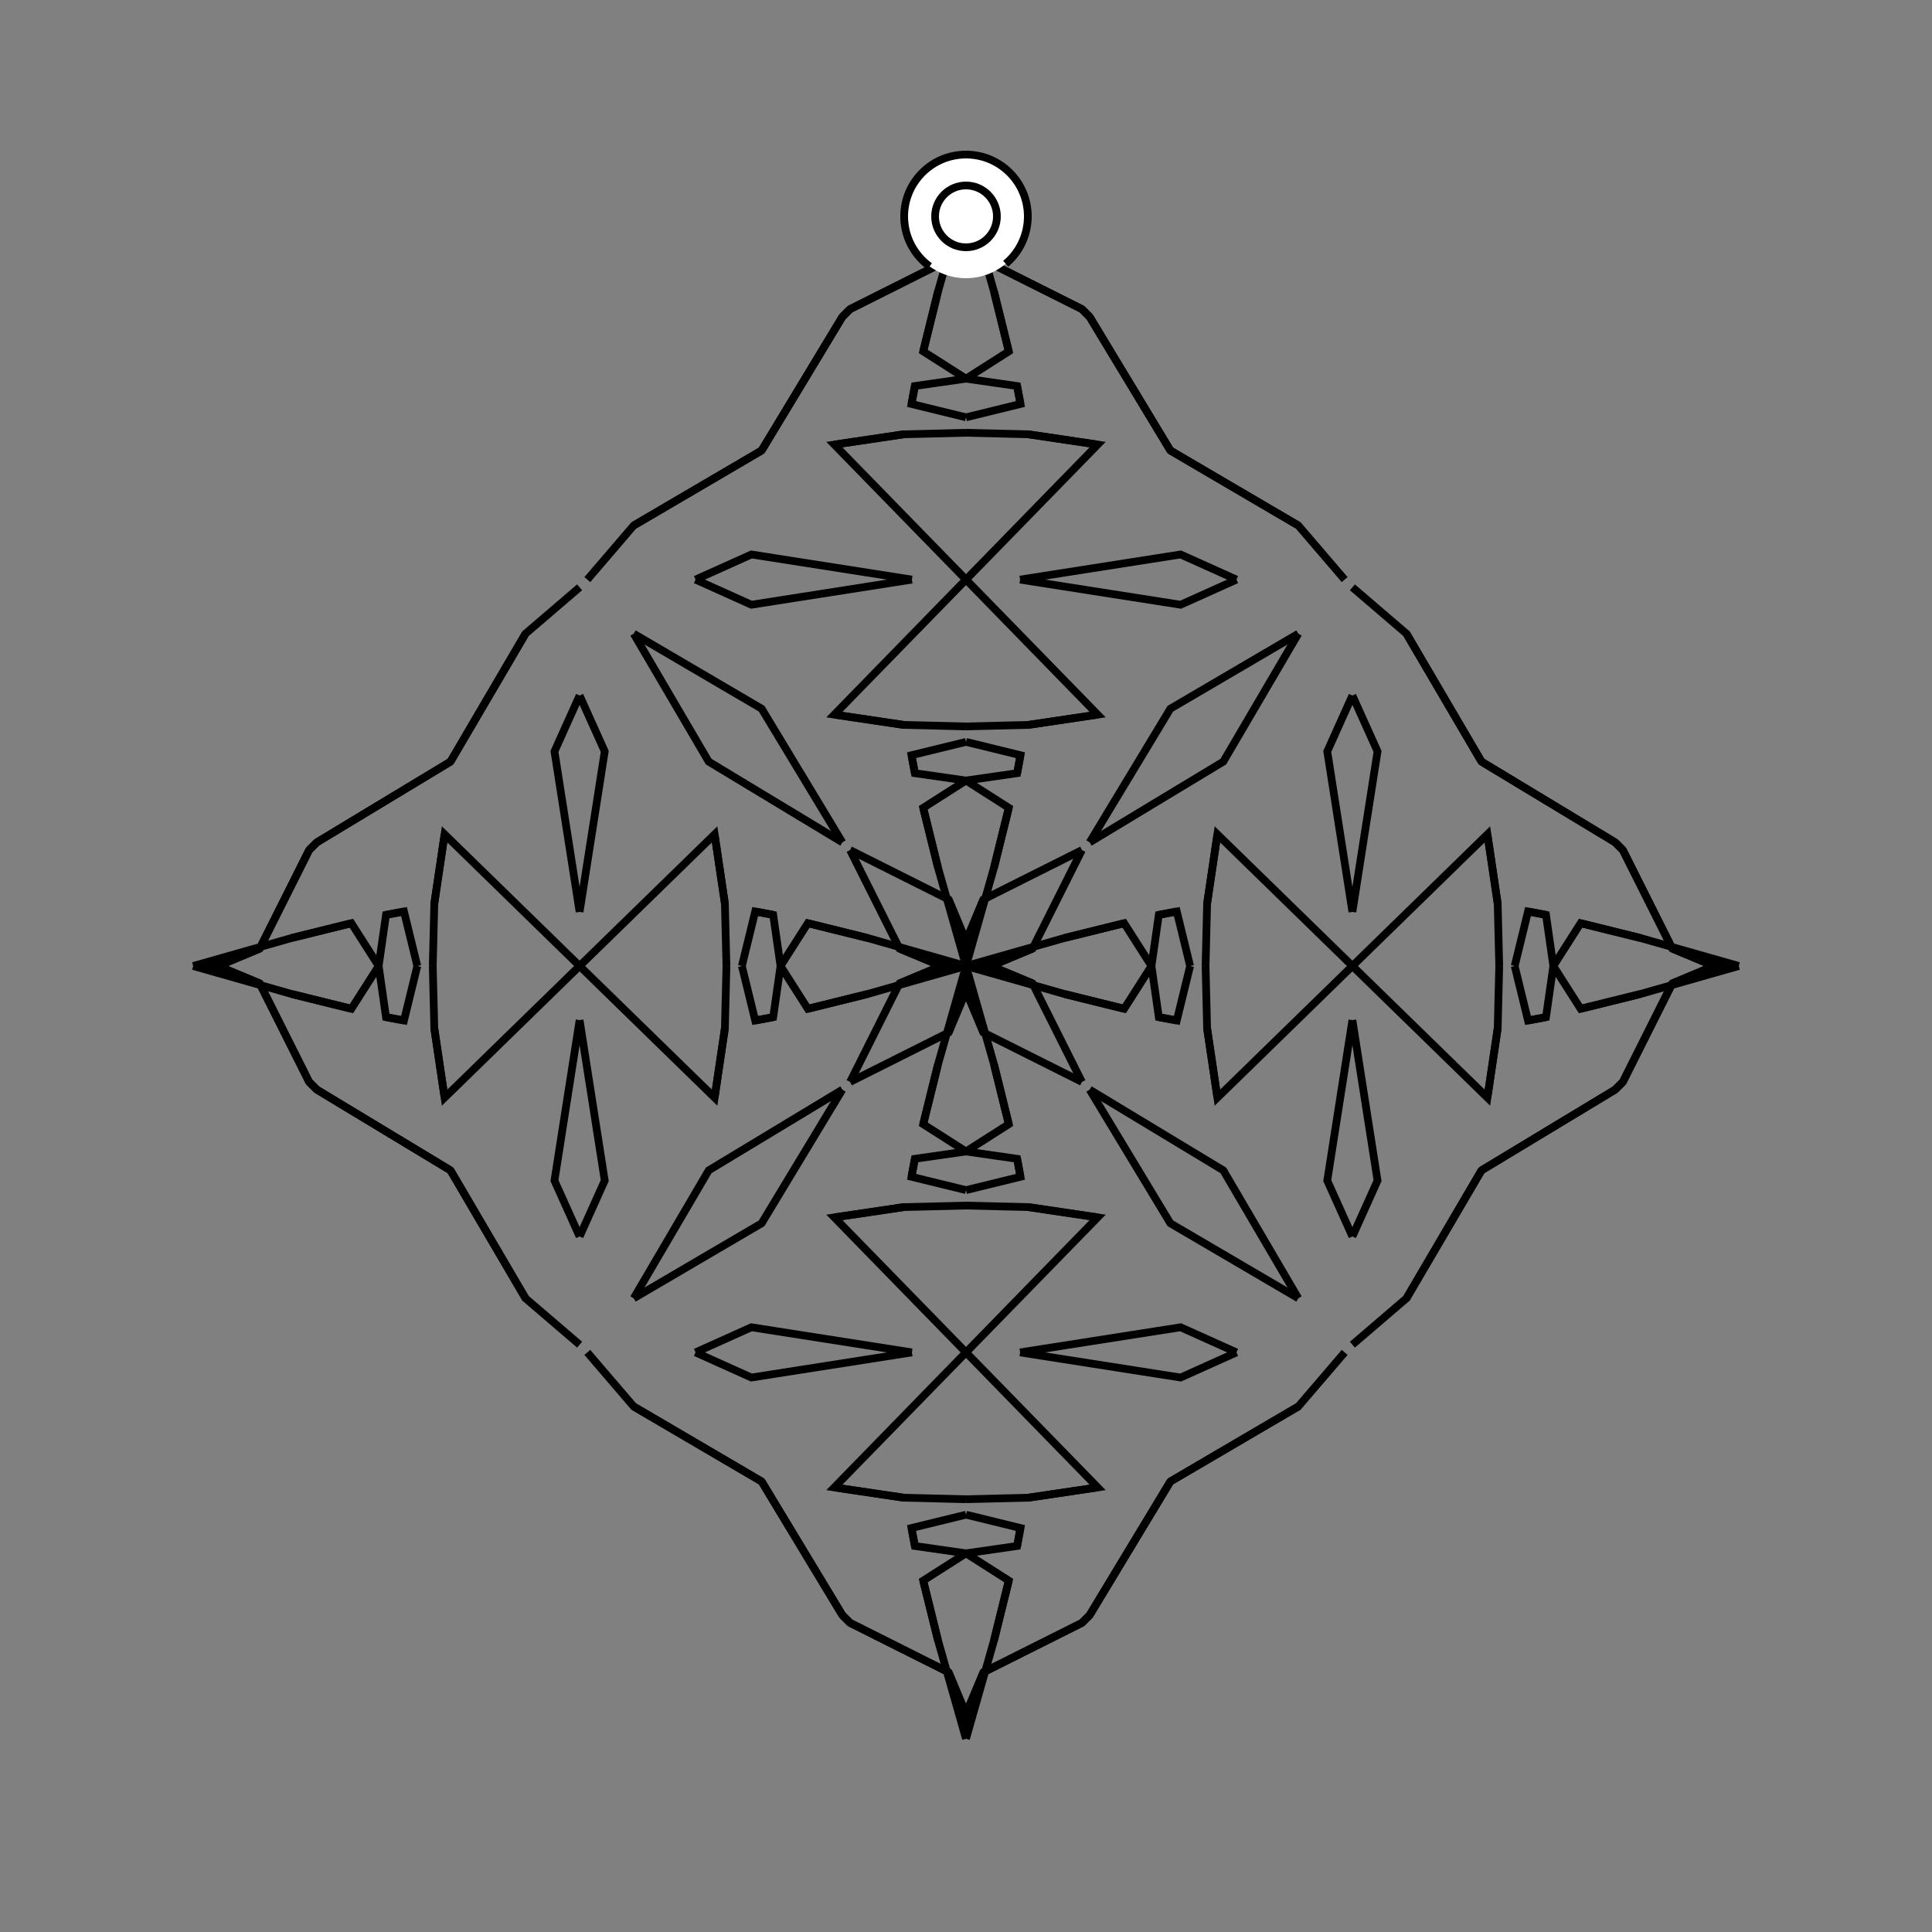 <?xml version="1.0" encoding="UTF-8"?>
<svg xmlns="http://www.w3.org/2000/svg" xmlns:xlink="http://www.w3.org/1999/xlink"
     width="250" height="250" viewBox="-125.0 -125.0 250 250">
<rect x="-125.0" y="-125.0" width="250" height="250" fill="#808080" stroke="none"/>
<defs>
</defs>
<path d="M0.0,-0.0 L12.777,-3.636 L20.468,-5.537" fill-opacity="0" stroke="black" stroke-width="1" />
<path d="M0.0,-0.0 L12.777,3.636 L20.468,5.537" fill-opacity="0" stroke="black" stroke-width="1" />
<path d="M12.777,-3.636 L20.468,-5.537 L24.0,-0.0" fill-opacity="0" stroke="black" stroke-width="1" />
<path d="M12.777,3.636 L20.468,5.537 L24.0,-0.0" fill-opacity="0" stroke="black" stroke-width="1" />
<path d="M24.0,-0.0 L24.95,-6.617 L27.275,-7.051" fill-opacity="0" stroke="black" stroke-width="1" />
<path d="M24.0,-0.0 L24.95,6.617 L27.275,7.051" fill-opacity="0" stroke="black" stroke-width="1" />
<path d="M24.95,-6.617 L27.275,-7.051 L29.0,-0.0" fill-opacity="0" stroke="black" stroke-width="1" />
<path d="M24.95,6.617 L27.275,7.051 L29.0,-0.0" fill-opacity="0" stroke="black" stroke-width="1" />
<path d="M31.0,-0.0 L31.199,-8.068 L32.53,-17.036" fill-opacity="0" stroke="black" stroke-width="1" />
<path d="M31.0,-0.0 L31.199,8.068 L32.53,17.036" fill-opacity="0" stroke="black" stroke-width="1" />
<path d="M31.199,-8.068 L32.53,-17.036 L50.0,-0.0" fill-opacity="0" stroke="black" stroke-width="1" />
<path d="M31.199,8.068 L32.53,17.036 L50.0,-0.0" fill-opacity="0" stroke="black" stroke-width="1" />
<path d="M50.0,-7.0 L46.748,-27.77 L50.0,-35.0" fill-opacity="0" stroke="black" stroke-width="1" />
<path d="M50.0,7.0 L46.748,27.77 L50.0,35.0" fill-opacity="0" stroke="black" stroke-width="1" />
<path d="M49.0,50.0 L43.0,57.0 L26.445,66.705" fill-opacity="0" stroke="black" stroke-width="1" />
<path d="M49.0,-50.0 L43.0,-57.0 L26.445,-66.705" fill-opacity="0" stroke="black" stroke-width="1" />
<path d="M43.0,-43.0 L33.295,-26.445 L16.0,-16.0" fill-opacity="0" stroke="black" stroke-width="1" />
<path d="M43.0,43.0 L33.295,26.445 L16.0,16.0" fill-opacity="0" stroke="black" stroke-width="1" />
<path d="M26.445,66.705 L16.0,84.0 L15.0,85.0" fill-opacity="0" stroke="black" stroke-width="1" />
<path d="M26.445,-66.705 L16.0,-84.0 L15.0,-85.0" fill-opacity="0" stroke="black" stroke-width="1" />
<path d="M16.0,84.0 L15.0,85.0 L2.25,91.393" fill-opacity="0" stroke="black" stroke-width="1" />
<path d="M16.0,-84.0 L15.0,-85.0 L2.25,-91.393" fill-opacity="0" stroke="black" stroke-width="1" />
<path d="M15.0,-15.0 L8.607,-2.25 L3.475,-0.105" fill-opacity="0" stroke="black" stroke-width="1" />
<path d="M15.0,15.0 L8.607,2.25 L3.475,0.105" fill-opacity="0" stroke="black" stroke-width="1" />
<path d="M8.607,-2.25 L3.475,-0.105 L2.082,-0.027" fill-opacity="0" stroke="black" stroke-width="1" />
<path d="M8.607,2.25 L3.475,0.105 L2.082,0.027" fill-opacity="0" stroke="black" stroke-width="1" />
<path d="M3.475,-0.105 L2.082,-0.027 L0.0,-0.0" fill-opacity="0" stroke="black" stroke-width="1" />
<path d="M3.475,0.105 L2.082,0.027 L0.0,-0.0" fill-opacity="0" stroke="black" stroke-width="1" />
<path d="M0.0,-0.0 L-12.777,-3.636 L-20.468,-5.537" fill-opacity="0" stroke="black" stroke-width="1" />
<path d="M0.0,-0.0 L-12.777,3.636 L-20.468,5.537" fill-opacity="0" stroke="black" stroke-width="1" />
<path d="M-12.777,-3.636 L-20.468,-5.537 L-24.0,-0.0" fill-opacity="0" stroke="black" stroke-width="1" />
<path d="M-12.777,3.636 L-20.468,5.537 L-24.0,-0.0" fill-opacity="0" stroke="black" stroke-width="1" />
<path d="M-24.0,-0.0 L-24.95,-6.617 L-27.275,-7.051" fill-opacity="0" stroke="black" stroke-width="1" />
<path d="M-24.0,-0.0 L-24.95,6.617 L-27.275,7.051" fill-opacity="0" stroke="black" stroke-width="1" />
<path d="M-24.95,-6.617 L-27.275,-7.051 L-29.0,-0.0" fill-opacity="0" stroke="black" stroke-width="1" />
<path d="M-24.95,6.617 L-27.275,7.051 L-29.0,-0.0" fill-opacity="0" stroke="black" stroke-width="1" />
<path d="M-31.0,-0.0 L-31.199,-8.068 L-32.53,-17.036" fill-opacity="0" stroke="black" stroke-width="1" />
<path d="M-31.0,-0.0 L-31.199,8.068 L-32.53,17.036" fill-opacity="0" stroke="black" stroke-width="1" />
<path d="M-31.199,-8.068 L-32.53,-17.036 L-50.0,-0.0" fill-opacity="0" stroke="black" stroke-width="1" />
<path d="M-31.199,8.068 L-32.53,17.036 L-50.0,-0.0" fill-opacity="0" stroke="black" stroke-width="1" />
<path d="M-50.0,-7.0 L-46.748,-27.77 L-50.0,-35.0" fill-opacity="0" stroke="black" stroke-width="1" />
<path d="M-50.0,7.0 L-46.748,27.77 L-50.0,35.0" fill-opacity="0" stroke="black" stroke-width="1" />
<path d="M-49.0,50.0 L-43.0,57.0 L-26.445,66.705" fill-opacity="0" stroke="black" stroke-width="1" />
<path d="M-49.0,-50.0 L-43.0,-57.0 L-26.445,-66.705" fill-opacity="0" stroke="black" stroke-width="1" />
<path d="M-43.0,-43.0 L-33.295,-26.445 L-16.0,-16.0" fill-opacity="0" stroke="black" stroke-width="1" />
<path d="M-43.0,43.0 L-33.295,26.445 L-16.0,16.0" fill-opacity="0" stroke="black" stroke-width="1" />
<path d="M-26.445,66.705 L-16.0,84.0 L-15.0,85.0" fill-opacity="0" stroke="black" stroke-width="1" />
<path d="M-26.445,-66.705 L-16.0,-84.0 L-15.0,-85.0" fill-opacity="0" stroke="black" stroke-width="1" />
<path d="M-16.0,84.0 L-15.0,85.0 L-2.25,91.393" fill-opacity="0" stroke="black" stroke-width="1" />
<path d="M-16.0,-84.0 L-15.0,-85.0 L-2.25,-91.393" fill-opacity="0" stroke="black" stroke-width="1" />
<path d="M-15.0,-15.0 L-8.607,-2.25 L-3.475,-0.105" fill-opacity="0" stroke="black" stroke-width="1" />
<path d="M-15.0,15.0 L-8.607,2.25 L-3.475,0.105" fill-opacity="0" stroke="black" stroke-width="1" />
<path d="M-8.607,-2.25 L-3.475,-0.105 L-2.082,-0.027" fill-opacity="0" stroke="black" stroke-width="1" />
<path d="M-8.607,2.25 L-3.475,0.105 L-2.082,0.027" fill-opacity="0" stroke="black" stroke-width="1" />
<path d="M-3.475,-0.105 L-2.082,-0.027 L0.0,-0.0" fill-opacity="0" stroke="black" stroke-width="1" />
<path d="M-3.475,0.105 L-2.082,0.027 L0.0,-0.0" fill-opacity="0" stroke="black" stroke-width="1" />
<path d="M100.0,-0.0 L87.223,3.636 L79.532,5.537" fill-opacity="0" stroke="black" stroke-width="1" />
<path d="M100.0,-0.0 L87.223,-3.636 L79.532,-5.537" fill-opacity="0" stroke="black" stroke-width="1" />
<path d="M87.223,3.636 L79.532,5.537 L76.0,-0.0" fill-opacity="0" stroke="black" stroke-width="1" />
<path d="M87.223,-3.636 L79.532,-5.537 L76.0,-0.0" fill-opacity="0" stroke="black" stroke-width="1" />
<path d="M76.0,-0.0 L75.05,6.617 L72.725,7.051" fill-opacity="0" stroke="black" stroke-width="1" />
<path d="M76.0,-0.0 L75.05,-6.617 L72.725,-7.051" fill-opacity="0" stroke="black" stroke-width="1" />
<path d="M75.05,6.617 L72.725,7.051 L71.0,-0.0" fill-opacity="0" stroke="black" stroke-width="1" />
<path d="M75.05,-6.617 L72.725,-7.051 L71.0,-0.0" fill-opacity="0" stroke="black" stroke-width="1" />
<path d="M69.0,-0.0 L68.801,8.068 L67.47,17.036" fill-opacity="0" stroke="black" stroke-width="1" />
<path d="M69.0,-0.0 L68.801,-8.068 L67.47,-17.036" fill-opacity="0" stroke="black" stroke-width="1" />
<path d="M68.801,8.068 L67.47,17.036 L50.0,-0.0" fill-opacity="0" stroke="black" stroke-width="1" />
<path d="M68.801,-8.068 L67.47,-17.036 L50.0,-0.0" fill-opacity="0" stroke="black" stroke-width="1" />
<path d="M50.0,7.0 L53.252,27.77 L50.0,35.0" fill-opacity="0" stroke="black" stroke-width="1" />
<path d="M50.0,-7.0 L53.252,-27.77 L50.0,-35.0" fill-opacity="0" stroke="black" stroke-width="1" />
<path d="M50.0,49.0 L57.0,43.0 L66.705,26.445" fill-opacity="0" stroke="black" stroke-width="1" />
<path d="M50.0,-49.0 L57.0,-43.0 L66.705,-26.445" fill-opacity="0" stroke="black" stroke-width="1" />
<path d="M57.0,43.0 L66.705,26.445 L84.0,16.0" fill-opacity="0" stroke="black" stroke-width="1" />
<path d="M57.0,-43.0 L66.705,-26.445 L84.0,-16.0" fill-opacity="0" stroke="black" stroke-width="1" />
<path d="M66.705,26.445 L84.0,16.0 L85.0,15.0" fill-opacity="0" stroke="black" stroke-width="1" />
<path d="M66.705,-26.445 L84.0,-16.0 L85.0,-15.0" fill-opacity="0" stroke="black" stroke-width="1" />
<path d="M84.0,16.0 L85.0,15.0 L91.393,2.25" fill-opacity="0" stroke="black" stroke-width="1" />
<path d="M84.0,-16.0 L85.0,-15.0 L91.393,-2.25" fill-opacity="0" stroke="black" stroke-width="1" />
<path d="M85.0,15.0 L91.393,2.25 L96.525,0.105" fill-opacity="0" stroke="black" stroke-width="1" />
<path d="M85.0,-15.0 L91.393,-2.25 L96.525,-0.105" fill-opacity="0" stroke="black" stroke-width="1" />
<path d="M91.393,2.25 L96.525,0.105 L97.918,0.027" fill-opacity="0" stroke="black" stroke-width="1" />
<path d="M91.393,-2.25 L96.525,-0.105 L97.918,-0.027" fill-opacity="0" stroke="black" stroke-width="1" />
<path d="M96.525,0.105 L97.918,0.027 L100.0,-0.0" fill-opacity="0" stroke="black" stroke-width="1" />
<path d="M96.525,-0.105 L97.918,-0.027 L100.0,-0.0" fill-opacity="0" stroke="black" stroke-width="1" />
<path d="M0.0,-0.0 L3.636,-12.777 L5.537,-20.468" fill-opacity="0" stroke="black" stroke-width="1" />
<path d="M0.0,-0.0 L3.636,12.777 L5.537,20.468" fill-opacity="0" stroke="black" stroke-width="1" />
<path d="M0.0,100.0 L3.636,87.223 L5.537,79.532" fill-opacity="0" stroke="black" stroke-width="1" />
<path d="M0.0,-100.0 L3.636,-87.223 L5.537,-79.532" fill-opacity="0" stroke="black" stroke-width="1" />
<path d="M3.636,-12.777 L5.537,-20.468 L0.0,-24.0" fill-opacity="0" stroke="black" stroke-width="1" />
<path d="M3.636,12.777 L5.537,20.468 L0.0,24.0" fill-opacity="0" stroke="black" stroke-width="1" />
<path d="M3.636,87.223 L5.537,79.532 L0.0,76.0" fill-opacity="0" stroke="black" stroke-width="1" />
<path d="M3.636,-87.223 L5.537,-79.532 L0.0,-76.0" fill-opacity="0" stroke="black" stroke-width="1" />
<path d="M0.0,-24.0 L6.617,-24.95 L7.051,-27.275" fill-opacity="0" stroke="black" stroke-width="1" />
<path d="M0.0,24.0 L6.617,24.95 L7.051,27.275" fill-opacity="0" stroke="black" stroke-width="1" />
<path d="M0.0,76.0 L6.617,75.05 L7.051,72.725" fill-opacity="0" stroke="black" stroke-width="1" />
<path d="M0.0,-76.0 L6.617,-75.05 L7.051,-72.725" fill-opacity="0" stroke="black" stroke-width="1" />
<path d="M6.617,-24.95 L7.051,-27.275 L0.0,-29.0" fill-opacity="0" stroke="black" stroke-width="1" />
<path d="M6.617,24.95 L7.051,27.275 L0.0,29.0" fill-opacity="0" stroke="black" stroke-width="1" />
<path d="M6.617,75.05 L7.051,72.725 L0.0,71.0" fill-opacity="0" stroke="black" stroke-width="1" />
<path d="M6.617,-75.05 L7.051,-72.725 L0.0,-71.0" fill-opacity="0" stroke="black" stroke-width="1" />
<path d="M0.0,-31.0 L8.068,-31.199 L17.036,-32.53" fill-opacity="0" stroke="black" stroke-width="1" />
<path d="M0.0,31.0 L8.068,31.199 L17.036,32.53" fill-opacity="0" stroke="black" stroke-width="1" />
<path d="M0.0,69.0 L8.068,68.801 L17.036,67.47" fill-opacity="0" stroke="black" stroke-width="1" />
<path d="M0.0,-69.0 L8.068,-68.801 L17.036,-67.47" fill-opacity="0" stroke="black" stroke-width="1" />
<path d="M8.068,-31.199 L17.036,-32.53 L0.0,-50.0" fill-opacity="0" stroke="black" stroke-width="1" />
<path d="M8.068,31.199 L17.036,32.53 L0.0,50.0" fill-opacity="0" stroke="black" stroke-width="1" />
<path d="M8.068,68.801 L17.036,67.47 L0.0,50.0" fill-opacity="0" stroke="black" stroke-width="1" />
<path d="M8.068,-68.801 L17.036,-67.47 L0.0,-50.0" fill-opacity="0" stroke="black" stroke-width="1" />
<path d="M7.0,-50.0 L27.77,-46.748 L35.0,-50.0" fill-opacity="0" stroke="black" stroke-width="1" />
<path d="M7.0,50.0 L27.77,46.748 L35.0,50.0" fill-opacity="0" stroke="black" stroke-width="1" />
<path d="M7.0,50.0 L27.77,53.252 L35.0,50.0" fill-opacity="0" stroke="black" stroke-width="1" />
<path d="M7.0,-50.0 L27.77,-53.252 L35.0,-50.0" fill-opacity="0" stroke="black" stroke-width="1" />
<path d="M43.0,-43.0 L26.445,-33.295 L16.0,-16.0" fill-opacity="0" stroke="black" stroke-width="1" />
<path d="M43.0,43.0 L26.445,33.295 L16.0,16.0" fill-opacity="0" stroke="black" stroke-width="1" />
<path d="M43.0,57.0 L26.445,66.705 L16.0,84.0" fill-opacity="0" stroke="black" stroke-width="1" />
<path d="M43.0,-57.0 L26.445,-66.705 L16.0,-84.0" fill-opacity="0" stroke="black" stroke-width="1" />
<path d="M15.0,-15.0 L2.25,-8.607 L0.105,-3.475" fill-opacity="0" stroke="black" stroke-width="1" />
<path d="M15.0,15.0 L2.25,8.607 L0.105,3.475" fill-opacity="0" stroke="black" stroke-width="1" />
<path d="M15.0,85.0 L2.25,91.393 L0.105,96.525" fill-opacity="0" stroke="black" stroke-width="1" />
<path d="M15.0,-85.0 L2.25,-91.393 L0.105,-96.525" fill-opacity="0" stroke="black" stroke-width="1" />
<path d="M2.25,-8.607 L0.105,-3.475 L0.027,-2.082" fill-opacity="0" stroke="black" stroke-width="1" />
<path d="M2.25,8.607 L0.105,3.475 L0.027,2.082" fill-opacity="0" stroke="black" stroke-width="1" />
<path d="M2.25,91.393 L0.105,96.525 L0.027,97.918" fill-opacity="0" stroke="black" stroke-width="1" />
<path d="M2.25,-91.393 L0.105,-96.525 L0.027,-97.918" fill-opacity="0" stroke="black" stroke-width="1" />
<path d="M0.105,-3.475 L0.027,-2.082 L0.0,-0.0" fill-opacity="0" stroke="black" stroke-width="1" />
<path d="M0.105,3.475 L0.027,2.082 L0.0,-0.0" fill-opacity="0" stroke="black" stroke-width="1" />
<path d="M0.105,96.525 L0.027,97.918 L0.0,100.0" fill-opacity="0" stroke="black" stroke-width="1" />
<path d="M0.105,-96.525 L0.027,-97.918 L0.0,-100.0" fill-opacity="0" stroke="black" stroke-width="1" />
<path d="M0.0,100.0 L-3.636,87.223 L-5.537,79.532" fill-opacity="0" stroke="black" stroke-width="1" />
<path d="M0.0,-0.0 L-3.636,-12.777 L-5.537,-20.468" fill-opacity="0" stroke="black" stroke-width="1" />
<path d="M0.0,-0.0 L-3.636,12.777 L-5.537,20.468" fill-opacity="0" stroke="black" stroke-width="1" />
<path d="M0.0,-100.0 L-3.636,-87.223 L-5.537,-79.532" fill-opacity="0" stroke="black" stroke-width="1" />
<path d="M-3.636,87.223 L-5.537,79.532 L0.0,76.0" fill-opacity="0" stroke="black" stroke-width="1" />
<path d="M-3.636,-12.777 L-5.537,-20.468 L0.0,-24.0" fill-opacity="0" stroke="black" stroke-width="1" />
<path d="M-3.636,12.777 L-5.537,20.468 L0.0,24.0" fill-opacity="0" stroke="black" stroke-width="1" />
<path d="M-3.636,-87.223 L-5.537,-79.532 L0.0,-76.0" fill-opacity="0" stroke="black" stroke-width="1" />
<path d="M0.0,76.0 L-6.617,75.05 L-7.051,72.725" fill-opacity="0" stroke="black" stroke-width="1" />
<path d="M0.0,-24.0 L-6.617,-24.95 L-7.051,-27.275" fill-opacity="0" stroke="black" stroke-width="1" />
<path d="M0.0,24.0 L-6.617,24.95 L-7.051,27.275" fill-opacity="0" stroke="black" stroke-width="1" />
<path d="M0.0,-76.0 L-6.617,-75.05 L-7.051,-72.725" fill-opacity="0" stroke="black" stroke-width="1" />
<path d="M-6.617,75.05 L-7.051,72.725 L0.0,71.0" fill-opacity="0" stroke="black" stroke-width="1" />
<path d="M-6.617,-24.95 L-7.051,-27.275 L0.0,-29.0" fill-opacity="0" stroke="black" stroke-width="1" />
<path d="M-6.617,24.95 L-7.051,27.275 L0.0,29.0" fill-opacity="0" stroke="black" stroke-width="1" />
<path d="M-6.617,-75.05 L-7.051,-72.725 L0.0,-71.0" fill-opacity="0" stroke="black" stroke-width="1" />
<path d="M0.0,69.0 L-8.068,68.801 L-17.036,67.47" fill-opacity="0" stroke="black" stroke-width="1" />
<path d="M0.0,-31.0 L-8.068,-31.199 L-17.036,-32.53" fill-opacity="0" stroke="black" stroke-width="1" />
<path d="M0.0,31.0 L-8.068,31.199 L-17.036,32.53" fill-opacity="0" stroke="black" stroke-width="1" />
<path d="M0.0,-69.0 L-8.068,-68.801 L-17.036,-67.47" fill-opacity="0" stroke="black" stroke-width="1" />
<path d="M-8.068,68.801 L-17.036,67.47 L0.0,50.0" fill-opacity="0" stroke="black" stroke-width="1" />
<path d="M-8.068,-31.199 L-17.036,-32.53 L0.0,-50.0" fill-opacity="0" stroke="black" stroke-width="1" />
<path d="M-8.068,31.199 L-17.036,32.53 L0.0,50.0" fill-opacity="0" stroke="black" stroke-width="1" />
<path d="M-8.068,-68.801 L-17.036,-67.47 L0.0,-50.0" fill-opacity="0" stroke="black" stroke-width="1" />
<path d="M-7.0,50.0 L-27.77,53.252 L-35.0,50.0" fill-opacity="0" stroke="black" stroke-width="1" />
<path d="M-7.0,-50.0 L-27.77,-46.748 L-35.0,-50.0" fill-opacity="0" stroke="black" stroke-width="1" />
<path d="M-7.0,50.0 L-27.77,46.748 L-35.0,50.0" fill-opacity="0" stroke="black" stroke-width="1" />
<path d="M-7.0,-50.0 L-27.77,-53.252 L-35.0,-50.0" fill-opacity="0" stroke="black" stroke-width="1" />
<path d="M-43.0,57.0 L-26.445,66.705 L-16.0,84.0" fill-opacity="0" stroke="black" stroke-width="1" />
<path d="M-43.0,-43.0 L-26.445,-33.295 L-16.0,-16.0" fill-opacity="0" stroke="black" stroke-width="1" />
<path d="M-43.0,43.0 L-26.445,33.295 L-16.0,16.0" fill-opacity="0" stroke="black" stroke-width="1" />
<path d="M-43.0,-57.0 L-26.445,-66.705 L-16.0,-84.0" fill-opacity="0" stroke="black" stroke-width="1" />
<path d="M-15.0,85.0 L-2.25,91.393 L-0.105,96.525" fill-opacity="0" stroke="black" stroke-width="1" />
<path d="M-15.0,-15.0 L-2.25,-8.607 L-0.105,-3.475" fill-opacity="0" stroke="black" stroke-width="1" />
<path d="M-15.0,15.0 L-2.25,8.607 L-0.105,3.475" fill-opacity="0" stroke="black" stroke-width="1" />
<path d="M-15.0,-85.0 L-2.25,-91.393 L-0.105,-96.525" fill-opacity="0" stroke="black" stroke-width="1" />
<path d="M-2.25,91.393 L-0.105,96.525 L-0.027,97.918" fill-opacity="0" stroke="black" stroke-width="1" />
<path d="M-2.25,-8.607 L-0.105,-3.475 L-0.027,-2.082" fill-opacity="0" stroke="black" stroke-width="1" />
<path d="M-2.25,8.607 L-0.105,3.475 L-0.027,2.082" fill-opacity="0" stroke="black" stroke-width="1" />
<path d="M-2.25,-91.393 L-0.105,-96.525 L-0.027,-97.918" fill-opacity="0" stroke="black" stroke-width="1" />
<path d="M-0.105,96.525 L-0.027,97.918 L0.0,100.0" fill-opacity="0" stroke="black" stroke-width="1" />
<path d="M-0.105,-3.475 L-0.027,-2.082 L0.0,-0.0" fill-opacity="0" stroke="black" stroke-width="1" />
<path d="M-0.105,3.475 L-0.027,2.082 L0.0,-0.0" fill-opacity="0" stroke="black" stroke-width="1" />
<path d="M-0.105,-96.525 L-0.027,-97.918 L0.0,-100.0" fill-opacity="0" stroke="black" stroke-width="1" />
<path d="M-100.0,-0.0 L-87.223,-3.636 L-79.532,-5.537" fill-opacity="0" stroke="black" stroke-width="1" />
<path d="M-100.0,-0.0 L-87.223,3.636 L-79.532,5.537" fill-opacity="0" stroke="black" stroke-width="1" />
<path d="M-87.223,-3.636 L-79.532,-5.537 L-76.0,-0.0" fill-opacity="0" stroke="black" stroke-width="1" />
<path d="M-87.223,3.636 L-79.532,5.537 L-76.0,-0.0" fill-opacity="0" stroke="black" stroke-width="1" />
<path d="M-76.0,-0.0 L-75.05,-6.617 L-72.725,-7.051" fill-opacity="0" stroke="black" stroke-width="1" />
<path d="M-76.0,-0.0 L-75.05,6.617 L-72.725,7.051" fill-opacity="0" stroke="black" stroke-width="1" />
<path d="M-75.05,-6.617 L-72.725,-7.051 L-71.0,-0.0" fill-opacity="0" stroke="black" stroke-width="1" />
<path d="M-75.05,6.617 L-72.725,7.051 L-71.0,-0.0" fill-opacity="0" stroke="black" stroke-width="1" />
<path d="M-69.0,-0.0 L-68.801,-8.068 L-67.47,-17.036" fill-opacity="0" stroke="black" stroke-width="1" />
<path d="M-69.0,-0.0 L-68.801,8.068 L-67.47,17.036" fill-opacity="0" stroke="black" stroke-width="1" />
<path d="M-68.801,-8.068 L-67.47,-17.036 L-50.0,-0.0" fill-opacity="0" stroke="black" stroke-width="1" />
<path d="M-68.801,8.068 L-67.47,17.036 L-50.0,-0.0" fill-opacity="0" stroke="black" stroke-width="1" />
<path d="M-50.0,-7.0 L-53.252,-27.77 L-50.0,-35.0" fill-opacity="0" stroke="black" stroke-width="1" />
<path d="M-50.0,7.0 L-53.252,27.77 L-50.0,35.0" fill-opacity="0" stroke="black" stroke-width="1" />
<path d="M-50.0,-49.0 L-57.0,-43.0 L-66.705,-26.445" fill-opacity="0" stroke="black" stroke-width="1" />
<path d="M-50.0,49.0 L-57.0,43.0 L-66.705,26.445" fill-opacity="0" stroke="black" stroke-width="1" />
<path d="M-57.0,-43.0 L-66.705,-26.445 L-84.0,-16.0" fill-opacity="0" stroke="black" stroke-width="1" />
<path d="M-57.0,43.0 L-66.705,26.445 L-84.0,16.0" fill-opacity="0" stroke="black" stroke-width="1" />
<path d="M-66.705,-26.445 L-84.0,-16.0 L-85.0,-15.0" fill-opacity="0" stroke="black" stroke-width="1" />
<path d="M-66.705,26.445 L-84.0,16.0 L-85.0,15.0" fill-opacity="0" stroke="black" stroke-width="1" />
<path d="M-84.0,-16.0 L-85.0,-15.0 L-91.393,-2.25" fill-opacity="0" stroke="black" stroke-width="1" />
<path d="M-84.0,16.0 L-85.0,15.0 L-91.393,2.25" fill-opacity="0" stroke="black" stroke-width="1" />
<path d="M-85.0,-15.0 L-91.393,-2.25 L-96.525,-0.105" fill-opacity="0" stroke="black" stroke-width="1" />
<path d="M-85.0,15.0 L-91.393,2.25 L-96.525,0.105" fill-opacity="0" stroke="black" stroke-width="1" />
<path d="M-91.393,-2.25 L-96.525,-0.105 L-97.918,-0.027" fill-opacity="0" stroke="black" stroke-width="1" />
<path d="M-91.393,2.25 L-96.525,0.105 L-97.918,0.027" fill-opacity="0" stroke="black" stroke-width="1" />
<path d="M-96.525,-0.105 L-97.918,-0.027 L-100.0,-0.0" fill-opacity="0" stroke="black" stroke-width="1" />
<path d="M-96.525,0.105 L-97.918,0.027 L-100.0,-0.0" fill-opacity="0" stroke="black" stroke-width="1" />
<circle cx="0" cy="-97" r="8" stroke-dasharray="39.654 10.612" stroke-dashoffset="-17.593" stroke="black" stroke-width="1" fill="white" fill-opacity="1" />
<circle cx="0" cy="-97" r="4" stroke="black" stroke-width="1" fill="white" fill-opacity="1" />
</svg>
